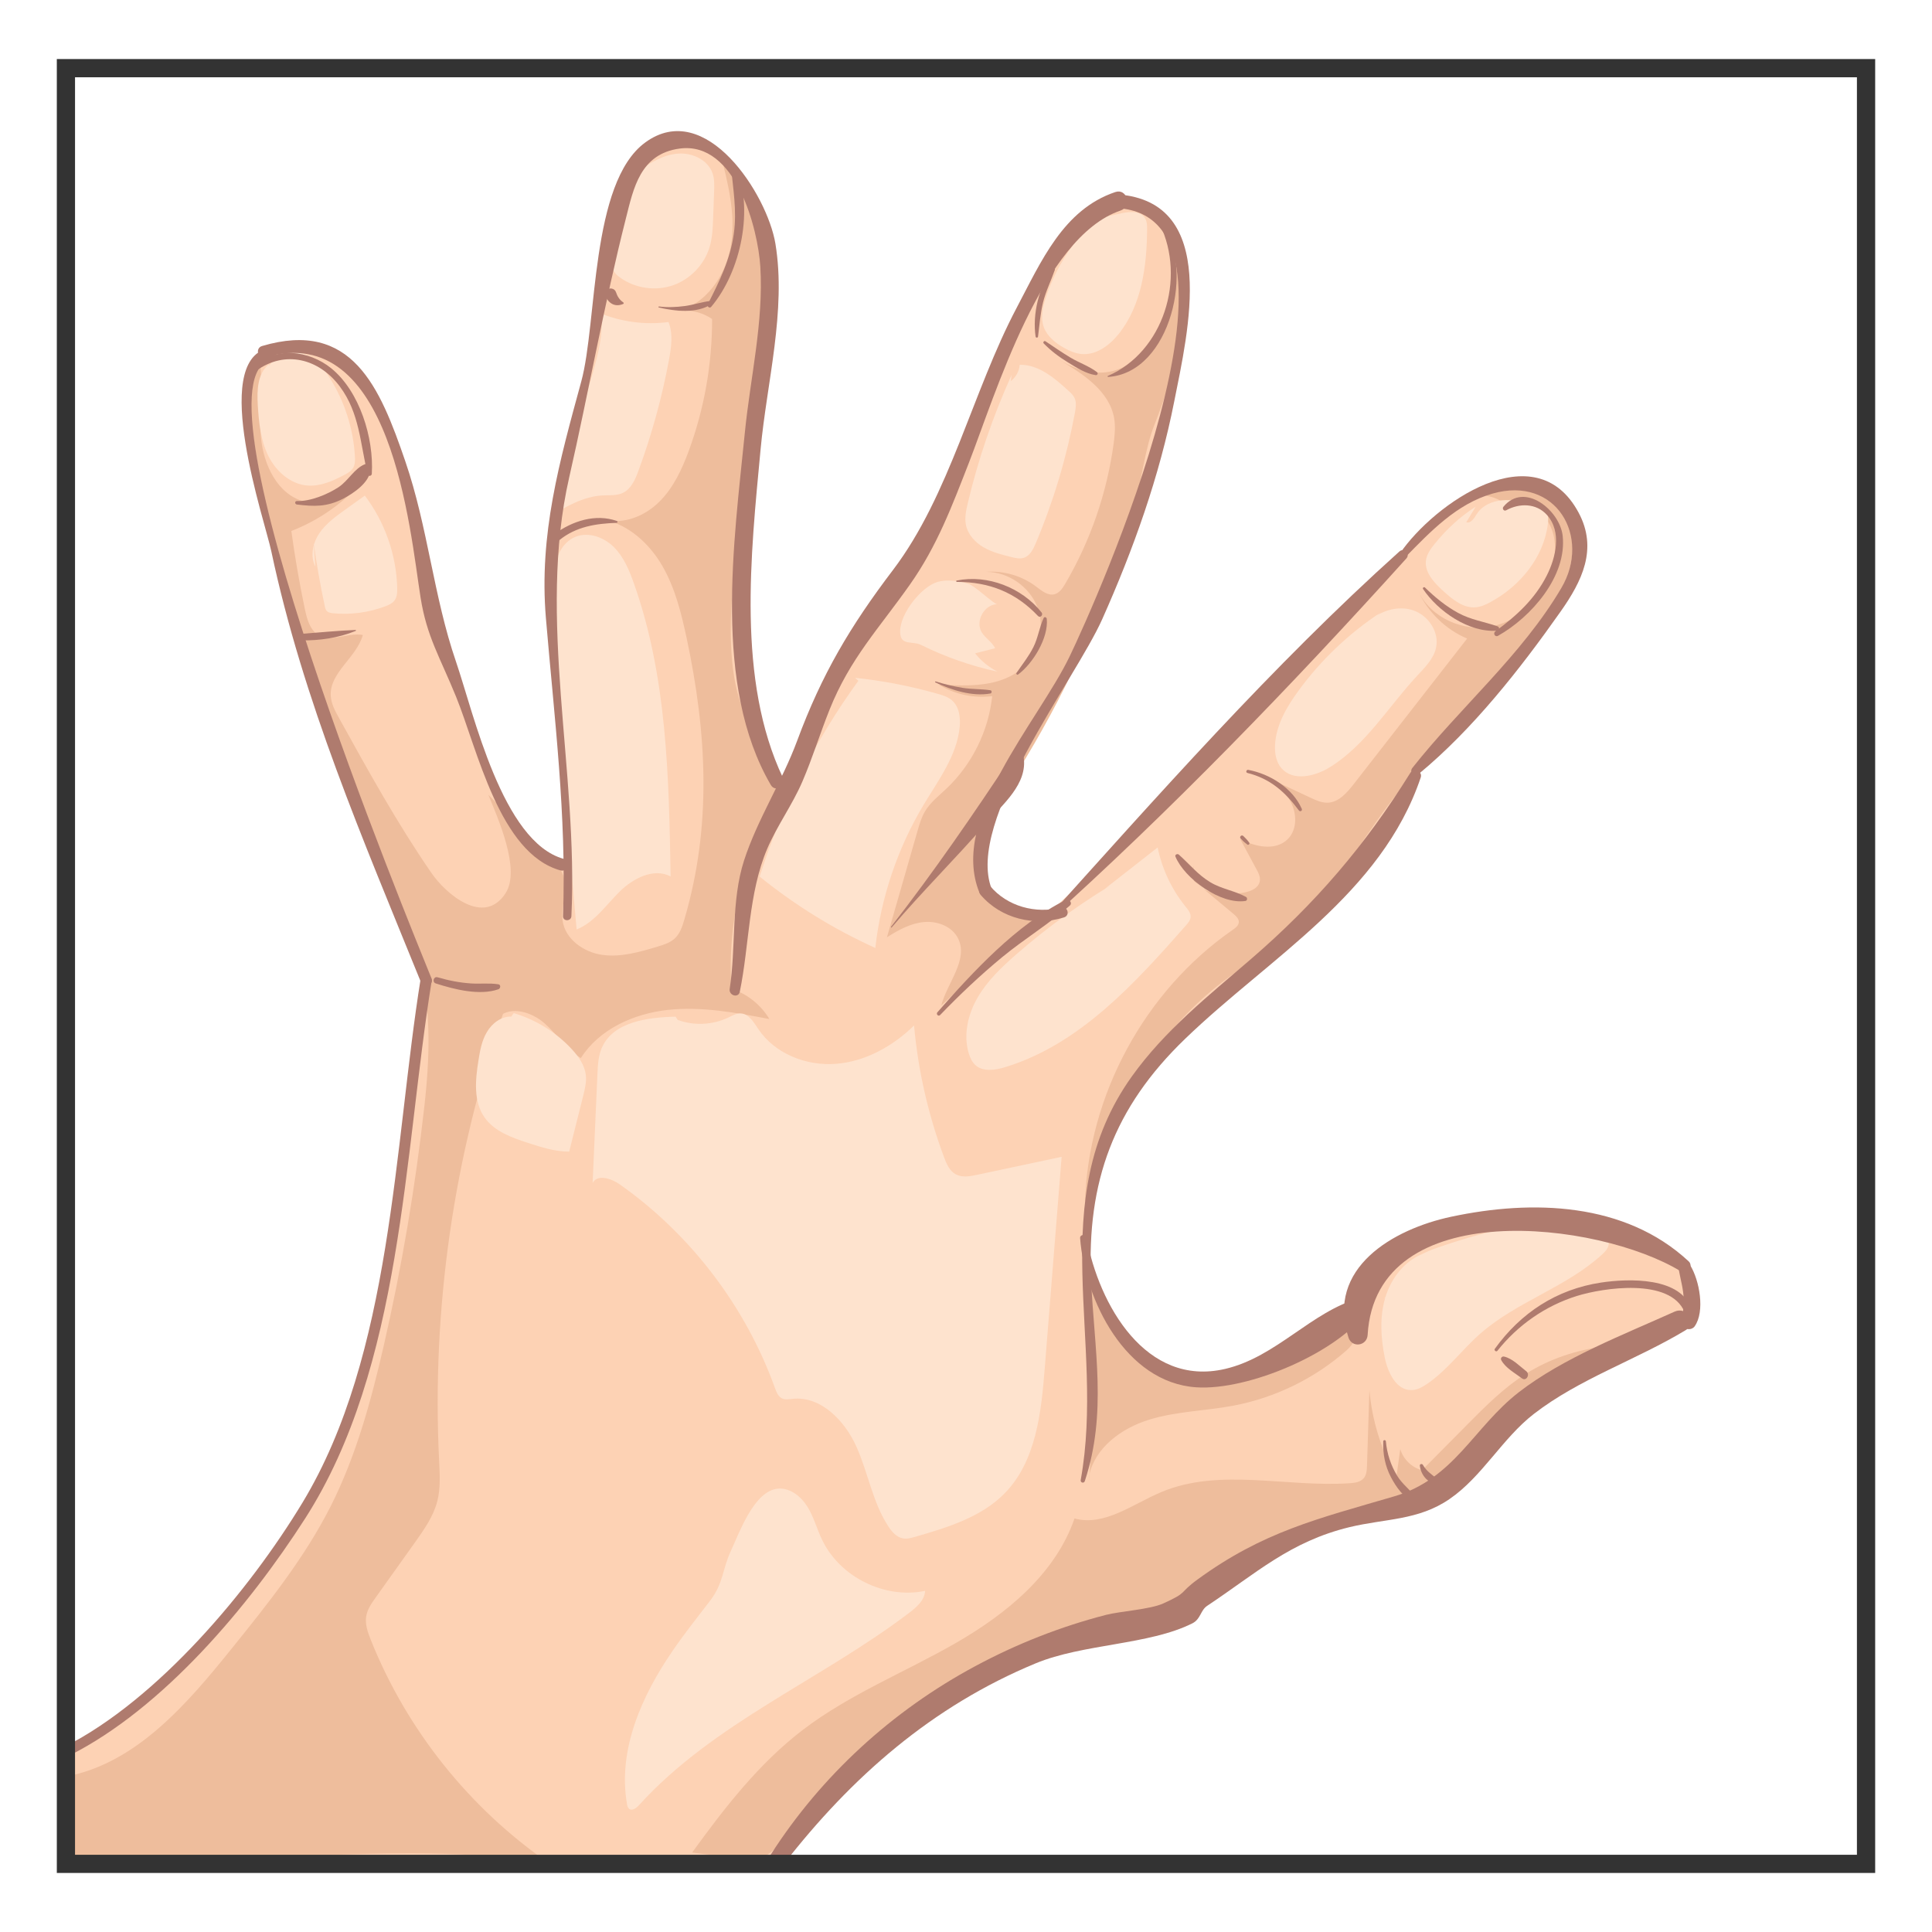 <?xml version="1.0" encoding="utf-8"?>
<!-- Generator: Adobe Illustrator 16.0.0, SVG Export Plug-In . SVG Version: 6.00 Build 0)  -->
<!DOCTYPE svg PUBLIC "-//W3C//DTD SVG 1.1//EN" "http://www.w3.org/Graphics/SVG/1.1/DTD/svg11.dtd">
<svg version="1.1" id="Layer_1" xmlns="http://www.w3.org/2000/svg" xmlns:xlink="http://www.w3.org/1999/xlink" x="0px" y="0px"
	 width="85px" height="85px" viewBox="0 0 85 85" enable-background="new 0 0 85 85" xml:space="preserve">
<g>
	<path fill="#FDD2B4" d="M2.738,76.865c0,0,2.57-0.789,4.943-3.361c2.373-2.568,4.547-5.141,4.547-5.141s2.965-5.041,3.658-7.414
		c0.691-2.373,1.285-5.438,1.285-5.438s0.691-5.832,0.791-6.229s0.691-6.229,0.691-6.229l-3.854-9.492l-1.879-6.328l-1.877-6.92
		c0,0-0.496-3.064-0.197-3.855c0.295-0.791,0.988-1.186,0.988-1.186s2.568-0.1,3.854,0.889c1.287,0.989,2.078,4.351,2.078,4.351
		l1.383,6.722l1.385,4.054c0,0,1.285,3.954,2.076,4.943c0.791,0.988,2.275,1.778,2.275,1.778s0-5.141-0.297-7.117
		c-0.297-1.978-0.297-4.943-0.396-5.239c-0.098-0.297,0.494-3.46,0.494-3.46s1.088-5.142,1.088-5.536
		c0-0.396,0.891-3.757,0.891-3.757s0.395-3.955,0.791-4.845c0.396-0.891,1.879-1.978,1.879-1.978s1.68-0.198,2.57,0.988
		s1.779,2.769,1.779,2.769s0.395,4.943,0,7.217c-0.396,2.273-0.988,6.13-0.988,6.13s-0.1,4.845,0.197,6.723
		c0.295,1.878,0.791,3.46,0.791,3.46l0.791,1.087l2.273-4.844l2.473-3.756c0,0,2.174-3.065,3.062-5.636
		c0.891-2.569,1.979-5.635,1.979-5.635l2.867-4.449l1.879-1.384c0,0,1.977,0,2.568,1.384c0.596,1.385,0.596,3.163,0.596,3.163
		s-0.693,4.25-1.582,7.315c-0.891,3.064-2.373,6.031-2.373,6.031l-2.176,4.942l-2.57,4.844c0,0-1.088,2.473,0.494,3.264
		s2.373,0.296,2.373,0.296l4.053-3.756l8.998-9.59l4.053-4.054c0,0,2.77-1.681,3.953-1.384c1.188,0.297,2.078,2.076,2.078,2.076
		s0,1.681-0.494,2.768c-0.496,1.087-2.967,3.955-2.967,3.955l-3.658,3.954l-3.559,4.943l-5.934,5.636l-3.361,3.658l-1.283,3.459
		c0,0-0.791,3.359,0,4.941s2.271,3.658,2.271,3.658s2.076,0.693,4.057,0.297c1.977-0.395,4.844-2.768,4.844-2.768
		s1.68-3.361,2.965-3.461s6.328-0.988,6.328-0.988l4.35,1.682c0,0,1.879,0.789,1.68,1.977c-0.197,1.188-0.689,1.188-0.689,1.188
		l-6.922,3.064l-2.77,3.062l-1.777,1.285l-2.373,0.693l-4.547,1.68l-3.955,3.164l-4.943,0.791l-5.535,2.967l-3.758,2.965
		l-3.064,3.758l-31.537,0.1L2.738,76.865z"/>
	<path fill="#EEBD9C" d="M50.795,18.676c0.967-2.432,1.439-4.575,1.021-7.241c-0.275,2.837-1.941,6.319-5.186,4.415
		c1.041,0.61,2.186,1.367,2.389,2.557c0.062,0.371,0.025,0.75-0.025,1.124c-0.299,2.174-1.021,4.267-2.133,6.16
		c-0.111,0.19-0.25,0.396-0.465,0.453c-0.293,0.078-0.568-0.154-0.811-0.338c-0.623-0.47-1.418-0.704-2.195-0.647
		c0.967,0.003,1.9,0.646,2.248,1.548c0.348,0.903,0.086,2.006-0.629,2.657c-0.963,0.877-2.422,0.837-3.723,0.746
		c0.699,0.436,1.551,0.621,2.367,0.517c-0.162,1.534-0.889,3.002-2.008,4.064c-0.338,0.32-0.719,0.613-0.955,1.017
		c-0.152,0.26-0.238,0.552-0.32,0.84c-0.449,1.562-0.898,3.125-1.348,4.688c0.5-0.317,1.037-0.615,1.625-0.669
		c0.588-0.057,1.24,0.188,1.504,0.718c0.467,0.939-0.471,1.938-0.74,2.952c1.473-1.351,2.945-2.7,4.418-4.048
		c-1.285,0.475-2.668-0.827-2.822-2.19c-0.201-1.766,0.924-2.712,1.779-4.085c0.998-1.603,1.895-3.267,2.682-4.981
		c1.012-2.205,1.842-4.489,2.482-6.829C50.256,20.991,50.371,19.743,50.795,18.676L50.795,18.676z M52.525,38.752
		c0.582,0.486,1.164,0.974,1.746,1.459c0.115,0.097,0.24,0.214,0.232,0.363c-0.01,0.147-0.145,0.25-0.266,0.334
		c-3.877,2.687-6.363,7.279-6.5,11.994c1.021-3.734,2.955-7.334,6.031-9.688c0.912-0.698,1.912-1.279,2.787-2.024
		c1.871-1.592,3.055-3.824,4.537-5.785c2.316-3.063,5.418-5.534,7.305-8.878c0.467-0.829,0.863-1.751,0.775-2.698
		c-0.092-0.989-0.75-1.905-1.658-2.305c-0.91-0.4-2.031-0.271-2.822,0.33c0.57-0.155,1.215,0.007,1.645,0.412
		c0.645-0.254,1.42,0.106,1.777,0.697c0.359,0.593,0.365,1.344,0.182,2.012c-0.344,1.243-1.363,2.309-2.627,2.576
		c-1.262,0.269-2.693-0.352-3.258-1.513c0.432,0.915,1.205,1.661,2.137,2.056c-1.666,2.137-3.33,4.272-4.994,6.409
		c-0.297,0.378-0.654,0.792-1.133,0.812c-0.268,0.011-0.518-0.104-0.758-0.216c-0.854-0.4-1.709-0.8-2.562-1.2
		c0.588,0.313,1.197,0.649,1.576,1.197c0.381,0.547,0.447,1.373-0.033,1.834c-0.535,0.516-1.428,0.333-2.084-0.021
		c0.242,0.445,0.482,0.89,0.721,1.336c0.082,0.151,0.166,0.314,0.15,0.485c-0.037,0.407-0.559,0.544-0.965,0.577
		c-0.457,0.036-0.936,0.069-1.355-0.113c-0.42-0.184-0.748-0.659-0.605-1.094L52.525,38.752L52.525,38.752z M47.918,64.908
		c0.266-1.23,1.434-2.076,2.635-2.447s2.48-0.385,3.717-0.619c1.834-0.348,3.572-1.197,4.975-2.434
		c0.297-0.262,0.59-0.721,0.318-1.008c-0.229-0.242-0.631-0.102-0.924,0.059c-1.18,0.641-2.346,1.326-3.619,1.754
		c-1.691,0.568-3.391,0.734-4.684-0.625c-1.207-1.268-2.08-2.848-2.51-4.543c0.104,3.385,0.393,6.781,0.074,10.164L47.918,64.908z
		 M22.16,44.52c-2.201,6.322-3.172,13.07-2.84,19.76c0.029,0.59,0.066,1.191-0.08,1.764c-0.17,0.668-0.578,1.244-0.977,1.807
		c-0.576,0.807-1.152,1.613-1.727,2.422c-0.186,0.26-0.377,0.531-0.426,0.848c-0.053,0.344,0.07,0.688,0.197,1.01
		c1.578,3.963,4.352,7.439,7.865,9.855c-6.992-1.16-14.184,0.4-21.227-0.396c0-1.145,0-2.291,0-3.438
		c3.068-0.596,5.289-3.188,7.248-5.621c1.602-1.986,3.207-3.992,4.359-6.268c1.115-2.211,1.771-4.621,2.326-7.035
		c0.799-3.482,1.396-7.01,1.793-10.562c0.293-2.617,0.334-5.135-0.666-7.614c-3.061-7.591-6.156-15.271-7.07-23.477
		c-0.08-0.703-0.094-1.534,0.457-1.977c0.217,1.193-0.02,2.426,0.088,3.635c0.109,1.209,0.73,2.531,1.906,2.831
		c0.996,0.254,2.033-0.327,2.727-1.086c-0.869,1.06-2.016,1.89-3.295,2.383c0.154,1.13,0.348,2.254,0.58,3.37
		c0.082,0.39,0.176,0.801,0.451,1.091c0.512,0.545,1.438-0.017,2.113,0.115c-0.268,0.993-1.473,1.652-1.41,2.679
		c0.021,0.35,0.193,0.67,0.365,0.977c1.279,2.313,2.561,4.632,4.061,6.81c0.643,0.935,2.32,2.368,3.268,0.889
		c0.676-1.052-0.357-3.321-0.76-4.324c0.869,0.875,1.738,1.75,2.605,2.624c0.307,0.312,0.627,0.642,0.734,1.064
		c0.154,0.604-0.16,1.239-0.072,1.854c0.117,0.816,0.932,1.388,1.748,1.501s1.635-0.126,2.424-0.362
		c0.273-0.082,0.561-0.171,0.77-0.369c0.229-0.216,0.328-0.531,0.416-0.833c1.211-4.114,0.99-8.185,0.1-12.366
		c-0.234-1.098-0.508-2.206-1.068-3.178c-0.562-0.972-1.459-1.801-2.555-2.043c0.85,0.22,1.77-0.151,2.396-0.763
		c0.629-0.61,1.012-1.43,1.316-2.253c0.684-1.858,1.033-3.824,1.029-5.807c-0.457-0.318-1.045-0.442-1.592-0.337
		c1.328-0.277,2.227-1.611,2.43-2.954c0.203-1.342-0.139-2.7-0.48-4.015c1.098,1.089,1.656,2.628,1.834,4.164
		c0.178,1.535,0.008,3.088-0.16,4.625c-0.322,2.922-0.643,5.845-0.965,8.768c-0.197,1.801-0.385,3.652-0.102,5.456
		c0.291,1.867,1.336,3.416,2.016,5.148c-1.578,2.558-2.332,5.612-2.129,8.609c0.691,0.225,1.297,0.707,1.668,1.332
		c-1.48-0.281-2.984-0.564-4.48-0.4c-1.494,0.166-3.008,0.848-3.814,2.117c-0.641-0.379-1.047-1.047-1.605-1.535
		s-1.465-0.77-2.016-0.271L22.16,44.52L22.16,44.52z M30.451,81.504c1.43-1.973,2.943-3.926,4.877-5.402
		c2.051-1.564,4.486-2.531,6.723-3.816c2.236-1.287,4.383-3.043,5.223-5.48c1.314,0.361,2.564-0.635,3.82-1.162
		c2.57-1.08,5.512-0.197,8.295-0.389c0.217-0.016,0.457-0.047,0.602-0.211c0.135-0.15,0.146-0.371,0.152-0.574
		c0.035-1.104,0.07-2.209,0.105-3.312c0.117,1.344,0.523,2.646,1.188,3.82c0.057-0.408,0.113-0.816,0.17-1.227
		c0.127,0.449,0.508,0.816,0.959,0.932c0.664-0.67,1.326-1.338,1.988-2.006c0.803-0.811,1.615-1.627,2.58-2.236
		c1.041-0.656,2.236-1.055,3.457-1.201c-1.568,1.484-3.59,2.43-5.143,3.93c-1.061,1.025-1.914,2.318-3.219,3.006
		c-0.916,0.484-1.969,0.621-2.98,0.844c-1.719,0.379-3.367,1.025-4.887,1.914c-1.365,0.799-2.625,1.793-4.082,2.406
		c-1.176,0.492-2.443,0.723-3.672,1.061c-4.244,1.164-8.104,3.682-10.881,7.094c-0.67,0.824-1.301,1.719-2.209,2.268
		c-0.908,0.551-2.199,0.648-2.953-0.1c0.248-0.016,0.496-0.031,0.744-0.047L30.451,81.504L30.451,81.504z"/>
	<path fill="#FEE3CE" d="M22.494,44.725c-0.443-0.012-0.848,0.297-1.072,0.68c-0.227,0.381-0.307,0.828-0.375,1.268
		c-0.135,0.846-0.221,1.785,0.268,2.486c0.432,0.619,1.199,0.891,1.918,1.125c0.588,0.191,1.189,0.385,1.809,0.383
		c0.205-0.822,0.412-1.645,0.619-2.467c0.074-0.297,0.148-0.6,0.113-0.9c-0.049-0.432-0.312-0.807-0.605-1.127
		c-0.691-0.752-1.588-1.311-2.566-1.6L22.494,44.725z M29.725,44.729c-1.246,0.029-2.756,0.229-3.248,1.373
		c-0.156,0.361-0.174,0.766-0.193,1.158c-0.07,1.598-0.141,3.191-0.211,4.787c0.209-0.4,0.82-0.203,1.191,0.059
		c3.115,2.195,5.535,5.367,6.828,8.953c0.066,0.184,0.146,0.391,0.328,0.471c0.141,0.061,0.301,0.029,0.453,0.012
		c1.248-0.129,2.301,0.971,2.811,2.117c0.512,1.146,0.709,2.438,1.395,3.49c0.156,0.24,0.363,0.482,0.646,0.533
		c0.182,0.033,0.369-0.02,0.545-0.07c1.432-0.414,2.932-0.871,3.963-1.945c1.35-1.406,1.576-3.514,1.73-5.457
		c0.248-3.104,0.496-6.211,0.744-9.314c-1.242,0.266-2.484,0.527-3.729,0.793c-0.311,0.066-0.652,0.129-0.93-0.025
		c-0.271-0.146-0.404-0.455-0.512-0.744c-0.697-1.867-1.143-3.816-1.322-5.803c-0.932,0.914-2.143,1.588-3.441,1.688
		c-1.301,0.1-2.68-0.445-3.408-1.527c-0.201-0.301-0.42-0.682-0.783-0.691c-0.188-0.006-0.361,0.094-0.531,0.176
		c-0.691,0.334-1.518,0.373-2.236,0.109L29.725,44.729L29.725,44.729z M34.229,65.494c-1.047,0.09-1.691,1.918-2.066,2.723
		c-0.406,0.871-0.318,1.426-0.938,2.23c-0.547,0.711-1.105,1.414-1.613,2.154c-1.371,1.988-2.443,4.385-2.027,6.766
		c0.012,0.078,0.031,0.164,0.094,0.213c0.133,0.105,0.316-0.031,0.43-0.156c3.283-3.623,8.021-5.518,11.908-8.479
		c0.322-0.246,0.666-0.549,0.684-0.953c-1.779,0.369-3.748-0.607-4.533-2.248c-0.23-0.479-0.365-1.004-0.646-1.457
		C35.24,65.834,34.758,65.449,34.229,65.494z M62.625,55.152c-0.832,0.312-1.43,1.096-1.682,1.949
		c-0.252,0.852-0.193,1.77-0.016,2.641c0.135,0.662,0.521,1.451,1.199,1.416c0.242-0.012,0.463-0.137,0.664-0.275
		c0.889-0.607,1.533-1.506,2.346-2.217c1.604-1.406,3.781-2.033,5.352-3.477c0.125-0.115,0.254-0.248,0.283-0.414
		c0.064-0.387-0.393-0.637-0.773-0.729c-2.156-0.512-4.414,0.059-6.518,0.764c-0.506,0.17-1.021,0.354-1.422,0.709
		c-0.549,0.484-0.805,1.223-1.289,1.771L62.625,55.152L62.625,55.152z M60.77,26.929c-1.42,0.931-2.66,2.11-3.658,3.483
		c-0.514,0.705-0.973,1.498-1.016,2.367c-0.02,0.364,0.049,0.752,0.287,1.024c0.508,0.582,1.469,0.358,2.125-0.048
		c1.586-0.981,2.574-2.664,3.844-4.028c0.34-0.364,0.717-0.736,0.826-1.222c0.158-0.692-0.338-1.435-1.012-1.656
		c-0.676-0.223-1.449,0.022-1.961,0.516L60.77,26.929z M64.924,22.293c-0.691,0.438-1.295,1.004-1.809,1.641
		c-0.172,0.211-0.338,0.442-0.377,0.711c-0.076,0.534,0.357,0.99,0.756,1.354c0.408,0.372,0.887,0.77,1.436,0.719
		c0.229-0.021,0.443-0.119,0.646-0.229c1.305-0.704,2.35-1.979,2.525-3.45c0.021-0.169,0.027-0.35-0.051-0.501
		c-0.131-0.254-0.447-0.337-0.727-0.395c-0.416-0.085-0.838-0.171-1.26-0.13c-0.422,0.04-0.85,0.229-1.08,0.585
		c-0.117,0.185-0.264,0.444-0.473,0.379L64.924,22.293z M49.488,38.583c-1.703,0.979-3.307,2.122-4.787,3.414
		c-0.641,0.561-1.268,1.158-1.693,1.896c-0.426,0.736-0.633,1.639-0.387,2.453c0.061,0.189,0.145,0.377,0.289,0.512
		c0.342,0.309,0.873,0.227,1.312,0.092c3.266-0.994,5.693-3.668,7.949-6.229c0.1-0.111,0.203-0.234,0.211-0.384
		c0.008-0.17-0.111-0.315-0.221-0.448c-0.611-0.757-1.033-1.649-1.23-2.604l-2.314,1.812L49.488,38.583L49.488,38.583z
		 M48.713,9.513c-0.373,0.031-0.68,0.304-0.934,0.578c-0.801,0.866-1.404,1.896-1.77,3.019c-0.135,0.413-0.234,0.865-0.09,1.273
		c0.145,0.41,0.508,0.703,0.887,0.917c0.24,0.137,0.5,0.25,0.773,0.275c0.645,0.061,1.232-0.377,1.639-0.882
		c1.012-1.267,1.238-2.981,1.25-4.604c0-0.16-0.002-0.33-0.08-0.47c-0.207-0.375-0.756-0.317-1.168-0.207L48.713,9.513z
		 M44.51,16.487c-0.824,1.819-1.473,3.714-1.934,5.658c-0.072,0.312-0.143,0.64-0.078,0.955c0.088,0.424,0.41,0.769,0.783,0.984
		c0.375,0.216,0.803,0.322,1.223,0.426c0.178,0.044,0.365,0.087,0.541,0.031c0.268-0.085,0.41-0.371,0.52-0.63
		c0.783-1.853,1.361-3.785,1.73-5.763c0.037-0.214,0.072-0.443-0.02-0.641c-0.059-0.124-0.162-0.22-0.264-0.312
		c-0.613-0.562-1.314-1.16-2.146-1.147c-0.025,0.286-0.17,0.547-0.396,0.723L44.51,16.487L44.51,16.487z M43.873,26.582
		c-0.568,0.01-0.977,0.746-0.684,1.232c0.158,0.265,0.461,0.427,0.592,0.706c-0.293,0.074-0.586,0.148-0.881,0.224
		c0.27,0.336,0.605,0.611,0.988,0.807c-1.17-0.254-2.305-0.65-3.377-1.182c-0.34-0.167-0.826,0.026-0.898-0.439
		c-0.123-0.773,0.795-1.969,1.492-2.274c0.441-0.194,1.059-0.113,1.502,0.03C42.904,25.78,43.729,26.583,43.873,26.582
		L43.873,26.582z M37.764,29.953c-1.902,2.618-3.369,5.527-4.342,8.613c1.555,1.261,3.264,2.315,5.088,3.141
		c0.248-2.222,0.979-4.389,2.129-6.305c0.65-1.083,1.455-2.148,1.582-3.405c0.045-0.432-0.021-0.921-0.354-1.199
		c-0.17-0.141-0.387-0.208-0.6-0.269c-1.193-0.342-2.414-0.578-3.648-0.708L37.764,29.953L37.764,29.953z M24.412,25.354
		c-0.049-0.703,0.268-1.491,0.926-1.744c0.57-0.219,1.236,0.029,1.67,0.46c0.434,0.432,0.676,1.016,0.879,1.592
		c1.459,4.102,1.545,8.544,1.617,12.897c-0.746-0.391-1.658,0.087-2.256,0.681c-0.596,0.594-1.098,1.34-1.879,1.653
		c-0.504-5.463-0.848-10.939-1.031-16.422L24.412,25.354z M28.346,7.121c-0.65,1.244-1.121,2.574-1.398,3.95
		c-0.057,0.274-0.1,0.577,0.033,0.823c0.074,0.141,0.201,0.248,0.33,0.339c0.66,0.46,1.543,0.583,2.301,0.317
		c0.76-0.265,1.375-0.908,1.607-1.68c0.125-0.414,0.141-0.854,0.156-1.286c0.016-0.386,0.027-0.771,0.043-1.157
		c0.01-0.268,0.018-0.541-0.066-0.795c-0.199-0.59-0.877-0.914-1.5-0.875c-0.619,0.037-1.188,0.361-1.691,0.728L28.346,7.121z
		 M26.34,13.755c0.965,0.405,2.037,0.55,3.072,0.413c0.207,0.521,0.123,1.108,0.021,1.659c-0.309,1.669-0.762,3.309-1.35,4.901
		c-0.139,0.376-0.316,0.782-0.678,0.956c-0.275,0.132-0.596,0.097-0.9,0.113c-0.822,0.043-1.57,0.475-2.279,0.894
		c0.596-2.019,1.191-4.036,1.787-6.054c0.32-1.088,0.643-2.244,0.34-3.336L26.34,13.755z M11.814,16.043
		c-0.488,0.404-0.51,1.132-0.473,1.766c0.045,0.759,0.121,1.538,0.451,2.222c0.332,0.686,0.971,1.269,1.729,1.33
		c0.57,0.046,1.121-0.199,1.627-0.466c0.145-0.075,0.293-0.159,0.379-0.296c0.1-0.157,0.1-0.357,0.086-0.543
		c-0.072-1.212-0.457-2.401-1.105-3.428c-0.301-0.478-0.699-0.946-1.246-1.086c-0.52-0.131-1.109,0.091-1.412,0.532L11.814,16.043z
		 M13.797,23.877c0.131,0.937,0.295,1.867,0.492,2.791c0.016,0.076,0.033,0.155,0.088,0.212c0.066,0.073,0.174,0.089,0.273,0.101
		c0.783,0.076,1.582-0.032,2.316-0.312c0.145-0.055,0.293-0.122,0.385-0.243c0.121-0.154,0.129-0.366,0.125-0.562
		c-0.039-1.457-0.545-2.898-1.426-4.059c-0.291,0.208-0.58,0.416-0.871,0.624c-0.418,0.302-0.846,0.61-1.133,1.039
		s-0.408,1.006-0.17,1.462L13.797,23.877L13.797,23.877z"/>
	<path fill="#AF7B6E" d="M11.666,15.723c5.574-1.652,6.365,7.592,6.836,10.557c0.273,1.733,0.852,2.624,1.564,4.375
		c0.943,2.32,1.908,6.893,4.59,7.639c0.326,0.091,0.465-0.417,0.141-0.508c-2.699-0.749-3.949-6.381-4.736-8.678
		c-0.988-2.874-1.234-5.911-2.227-8.806c-1.117-3.26-2.342-6.255-6.307-5.078C11.211,15.319,11.346,15.818,11.666,15.723
		L11.666,15.723z"/>
	<path fill="#AF7B6E" d="M18.986,43.051c-0.961-2.384-10.828-26.31-7.07-27.215c0.33-0.079,0.189-0.588-0.141-0.508
		c-2.525,0.609-0.129,7.558,0.16,8.92c1.398,6.593,4.041,12.694,6.572,18.934C18.627,43.477,19.107,43.35,18.986,43.051
		L18.986,43.051z"/>
	<path fill="#AF7B6E" d="M3.068,77.229c4.123-2.084,7.889-6.576,10.354-10.418c4.291-6.688,4.334-16,5.566-23.627
		c0.051-0.314-0.43-0.449-0.48-0.133c-1.184,7.385-1.246,16.518-5.199,23.057c-2.344,3.879-6.361,8.658-10.463,10.74
		C2.592,76.977,2.814,77.357,3.068,77.229L3.068,77.229z M25.139,40.308c0.311-6.362-1.516-13.089-0.096-19.308
		c0.855-3.746,1.549-7.677,2.494-11.392c0.332-1.311,0.625-2.842,2.367-3.072c2.486-0.33,3.447,3.579,3.547,5.196
		c0.15,2.428-0.441,4.887-0.68,7.293c-0.479,4.807-1.408,11.138,1.141,15.509c0.203,0.35,0.703,0.043,0.535-0.312
		c-2.037-4.297-1.416-9.831-0.984-14.453c0.27-2.919,1.139-6.104,0.652-9.049c-0.357-2.156-3.061-6.41-5.732-4.448
		c-2.418,1.776-2.098,7.904-2.809,10.509c-0.959,3.521-1.865,6.722-1.557,10.405c0.371,4.418,0.914,8.669,0.754,13.122
		C24.764,40.544,25.127,40.542,25.139,40.308L25.139,40.308z"/>
	<path fill="#AF7B6E" d="M49.07,8.449c-2.293,0.771-3.266,3.061-4.34,5.091c-1.949,3.69-2.934,8.234-5.445,11.541
		c-1.873,2.465-3.127,4.576-4.211,7.503c-0.662,1.792-1.756,3.474-2.338,5.272c-0.58,1.788-0.348,3.832-0.633,5.654
		c-0.043,0.287,0.383,0.418,0.445,0.123c0.426-2.071,0.373-4.333,1.209-6.296c0.432-1.011,1.104-1.928,1.543-2.948
		c0.445-1.033,0.775-2.112,1.193-3.157c0.902-2.263,2.174-3.572,3.545-5.521c1.199-1.704,1.844-3.443,2.592-5.357
		c1.158-2.972,3.225-9.923,6.666-11.089C49.809,9.091,49.59,8.275,49.07,8.449z"/>
	<path fill="#AF7B6E" d="M43.627,39.103c-1.154-2.99,3.662-9.163,4.869-11.867c1.375-3.083,2.514-6.271,3.168-9.588
		c0.605-3.056,1.982-8.771-2.479-9.092c-0.387-0.027-0.387,0.578,0,0.603c6.6,0.433-0.955,17.294-2.129,19.728
		c-1.385,2.871-5.287,7.104-3.973,10.367C43.215,39.583,43.76,39.444,43.627,39.103z"/>
	<path fill="#AF7B6E" d="M46.693,39.929c-1.131,0.284-2.381-0.047-3.137-0.954c-0.234-0.283-0.646,0.125-0.404,0.404
		c0.896,1.042,2.365,1.39,3.66,0.983C47.09,40.278,46.977,39.858,46.693,39.929L46.693,39.929z"/>
	<path fill="#AF7B6E" d="M45.928,40.677c5.568-4.988,10.934-10.555,15.945-16.106c0.188-0.207-0.1-0.493-0.307-0.306
		c-5.564,4.996-10.688,10.805-15.691,16.36C45.842,40.661,45.893,40.71,45.928,40.677z"/>
	<path fill="#AF7B6E" d="M61.824,24.521c1.104-1.13,2.264-2.353,3.836-2.804c2.803-0.804,4.363,1.899,3.027,4.163
		c-1.74,2.949-4.447,5.241-6.549,7.906c-0.152,0.194,0.078,0.434,0.271,0.272c2.385-1.968,4.465-4.617,6.246-7.145
		c0.947-1.341,1.65-2.764,0.799-4.355c-1.898-3.557-6.359-0.404-7.859,1.784C61.5,24.483,61.709,24.638,61.824,24.521L61.824,24.521
		z M47.52,54.471c0.203,2.729,2.004,6.352,5.1,6.564c2.301,0.16,6.277-1.531,7.592-3.42c0.178-0.254-0.113-0.58-0.387-0.504
		c-2.125,0.582-3.664,2.592-5.93,3.117c-3.482,0.807-5.549-2.812-6.098-5.797C47.77,54.277,47.508,54.312,47.52,54.471L47.52,54.471
		z"/>
	<path fill="#AF7B6E" d="M74.293,55.492c-2.799-2.6-6.867-2.723-10.445-1.961c-2.562,0.545-5.518,2.26-4.52,5.318
		c0.152,0.463,0.812,0.371,0.842-0.115c0.354-6.193,10.16-5.012,13.781-2.799C74.221,56.102,74.529,55.713,74.293,55.492z"/>
	<path fill="#AF7B6E" d="M73.863,55.881c0.078,0.434,0.201,0.834,0.213,1.281c0.012,0.377-0.09,0.758-0.008,1.127
		c0.053,0.244,0.367,0.238,0.49,0.064c0.467-0.66,0.207-2.039-0.195-2.684C74.191,55.398,73.811,55.582,73.863,55.881L73.863,55.881
		z"/>
	<path fill="#AF7B6E" d="M34.477,82.02c2.992-3.85,6.535-6.953,11.084-8.838c2.09-0.867,4.992-0.807,6.895-1.76
		c0.375-0.188,0.354-0.572,0.656-0.773c2.15-1.426,3.641-2.826,6.262-3.461c1.568-0.379,3.021-0.289,4.396-1.234
		c1.439-0.984,2.324-2.67,3.709-3.744c2.002-1.551,4.51-2.377,6.676-3.684c0.535-0.32,0.068-1.066-0.479-0.82
		c-2.242,1.014-4.896,2.029-6.85,3.543c-2.002,1.551-2.832,3.807-5.498,4.588c-3.354,0.984-5.746,1.541-8.645,3.656
		c-0.855,0.625-0.381,0.543-1.502,1.051c-0.578,0.264-1.885,0.342-2.514,0.502c-1.998,0.514-3.941,1.279-5.76,2.258
		c-3.646,1.957-6.76,4.803-8.994,8.285C33.701,81.92,34.225,82.344,34.477,82.02L34.477,82.02z M28.986,13.53
		c0.727,0.162,1.652,0.279,2.316-0.149c0.055-0.037,0.041-0.148-0.039-0.141c-0.379,0.042-0.742,0.17-1.123,0.223
		c-0.383,0.051-0.764,0.068-1.15,0.021C28.965,13.48,28.961,13.524,28.986,13.53z"/>
	<path fill="#AF7B6E" d="M31.289,13.5c1.318-1.561,1.898-4.34,1.064-6.246c-0.041-0.094-0.201-0.047-0.193,0.053
		c0.09,1.01,0.268,1.951,0.125,2.97c-0.158,1.14-0.629,2.095-1.146,3.108C31.092,13.474,31.215,13.587,31.289,13.5L31.289,13.5z
		 M45.92,15.111c0.322,0.328,0.666,0.587,1.061,0.829c0.365,0.224,0.789,0.502,1.221,0.563c0.084,0.013,0.125-0.082,0.057-0.134
		c-0.344-0.262-0.785-0.41-1.158-0.633c-0.377-0.226-0.74-0.479-1.105-0.722C45.934,14.976,45.871,15.063,45.92,15.111z
		 M45.668,14.815c0.066-0.504,0.1-1.011,0.221-1.507c0.123-0.5,0.352-0.951,0.52-1.435c0.02-0.053-0.061-0.104-0.098-0.057
		c-0.607,0.786-0.895,2.02-0.748,2.999C45.57,14.866,45.66,14.867,45.668,14.815L45.668,14.815z M48.752,16.583
		c2.766-0.17,3.836-4.88,2.334-6.771c-0.029-0.037-0.082,0.011-0.062,0.049c1.174,2.402,0.156,5.625-2.283,6.679
		C48.717,16.548,48.729,16.584,48.752,16.583z M62.609,25.914c0.654,0.978,2.016,1.925,3.248,1.834
		c0.111-0.008,0.135-0.157,0.027-0.193c-0.592-0.205-1.168-0.283-1.732-0.589c-0.537-0.29-1.023-0.693-1.459-1.117
		C62.65,25.807,62.574,25.862,62.609,25.914L62.609,25.914z"/>
	<path fill="#AF7B6E" d="M65.906,27.973c1.451-0.813,3.047-2.621,2.844-4.41c-0.129-1.106-1.676-2.389-2.605-1.268
		c-0.068,0.083,0.018,0.212,0.121,0.155c0.578-0.318,1.318-0.322,1.793,0.205c0.668,0.74,0.387,1.889-0.01,2.671
		c-0.523,1.031-1.336,1.776-2.258,2.447C65.674,27.859,65.775,28.046,65.906,27.973L65.906,27.973z M11.271,16.315
		c1.268-0.925,2.764-0.537,3.68,0.689c0.877,1.177,0.891,2.506,1.227,3.866c0.025,0.104,0.174,0.075,0.18-0.023
		c0.096-1.567-0.533-3.631-1.789-4.647c-0.963-0.779-2.5-1.002-3.4-0.021C11.102,16.248,11.188,16.375,11.271,16.315L11.271,16.315z
		 M67.148,60.328c-0.297-0.229-0.604-0.559-0.977-0.645c-0.059-0.014-0.117,0.021-0.133,0.08c-0.008,0.025-0.004,0.055,0.012,0.078
		c0.182,0.344,0.607,0.57,0.912,0.803C67.15,60.787,67.332,60.469,67.148,60.328L67.148,60.328z M65.877,59.432
		c0.9-1.135,2.113-1.982,3.502-2.416c1.146-0.357,4.098-0.811,4.734,0.707c0.078,0.188,0.379,0.121,0.316-0.088
		c-0.439-1.469-2.789-1.389-3.992-1.207c-1.955,0.297-3.529,1.33-4.672,2.916C65.719,59.408,65.826,59.492,65.877,59.432z
		 M27.139,22.921c-0.943-0.333-1.959,0.002-2.742,0.574c-0.203,0.147,0.014,0.434,0.209,0.272c0.734-0.599,1.604-0.731,2.521-0.764
		C27.176,23.002,27.184,22.938,27.139,22.921z M27.418,13.3c-0.152-0.095-0.26-0.267-0.314-0.436
		c-0.1-0.309-0.598-0.161-0.479,0.132c0.143,0.356,0.432,0.53,0.795,0.376C27.449,13.362,27.443,13.316,27.418,13.3L27.418,13.3z
		 M41.15,30.023c0.715,0.34,1.627,0.632,2.426,0.487c0.068-0.013,0.07-0.13,0-0.141c-0.402-0.062-0.811-0.042-1.217-0.105
		c-0.402-0.065-0.801-0.16-1.189-0.284C41.145,29.972,41.127,30.011,41.15,30.023z M42.1,25.601c1.426,0.003,2.582,0.458,3.568,1.5
		c0.1,0.105,0.242-0.049,0.156-0.157c-0.863-1.088-2.365-1.679-3.732-1.403C42.057,25.546,42.064,25.601,42.1,25.601z
		 M44.791,29.676c0.65-0.479,1.348-1.615,1.262-2.451c-0.006-0.063-0.102-0.108-0.135-0.037c-0.193,0.409-0.244,0.867-0.451,1.279
		c-0.203,0.409-0.49,0.763-0.746,1.139C44.691,29.648,44.75,29.707,44.791,29.676z M51.715,37.688c0.402,0.97,1.994,2.12,3.082,1.95
		c0.084-0.015,0.09-0.14,0.021-0.177c-0.49-0.272-1.07-0.346-1.566-0.644c-0.553-0.331-0.918-0.799-1.389-1.218
		C51.805,37.547,51.678,37.598,51.715,37.688L51.715,37.688z M54.584,36.896c0.094,0.1,0.186,0.183,0.295,0.262
		c0.049,0.036,0.117-0.034,0.084-0.083c-0.08-0.111-0.162-0.2-0.262-0.294C54.623,36.707,54.512,36.82,54.584,36.896L54.584,36.896z
		 M54.883,34.007c1.004,0.251,1.66,0.838,2.262,1.649c0.057,0.076,0.166,0.014,0.127-0.073c-0.406-0.915-1.396-1.53-2.352-1.712
		C54.832,33.855,54.795,33.985,54.883,34.007z M47.727,65.162c0.99-2.996,0.416-5.785,0.275-8.873
		c-0.191-4.285,0.99-7.553,4.139-10.586c3.703-3.573,8.637-6.37,10.365-11.496c0.096-0.28-0.316-0.434-0.463-0.196
		c-1.984,3.189-4.168,5.734-7.004,8.182c-1.867,1.612-3.799,3.143-5.244,5.167c-3.906,5.467-1.146,11.646-2.248,17.754
		C47.525,65.232,47.689,65.279,47.727,65.162L47.727,65.162z M39.229,40.804c1.334-1.569,2.799-3.019,4.152-4.574
		c0.717-0.829,1.846-1.735,1.654-2.931c-0.039-0.25-0.383-0.241-0.498-0.064c-1.686,2.553-3.445,5.117-5.336,7.542
		C39.186,40.794,39.211,40.823,39.229,40.804L39.229,40.804z M41.361,44.658c0.865-0.9,1.771-1.755,2.734-2.55
		c0.959-0.791,2.041-1.444,2.971-2.264c0.139-0.122-0.037-0.318-0.188-0.243c-2.166,1.081-4.061,3.145-5.637,4.936
		C41.172,44.619,41.285,44.738,41.361,44.658L41.361,44.658z M15.641,27.716c-0.799,0.031-1.598,0.112-2.4,0.173
		c-0.182,0.013-0.188,0.283,0,0.286c0.826,0.011,1.646-0.107,2.406-0.417C15.666,27.75,15.666,27.715,15.641,27.716z M60.857,63.414
		c-0.018,0.559,0.078,1.076,0.338,1.574c0.213,0.406,0.564,0.934,1.018,1.08c0.078,0.023,0.154-0.072,0.107-0.143
		c-0.246-0.367-0.619-0.609-0.855-1.004c-0.277-0.459-0.445-0.975-0.492-1.508C60.965,63.344,60.861,63.34,60.857,63.414z
		 M62.467,64.48c0.033,0.355,0.32,0.789,0.721,0.771c0.074-0.004,0.125-0.1,0.064-0.156c-0.246-0.227-0.48-0.344-0.654-0.652
		C62.564,64.387,62.461,64.408,62.467,64.48z"/>
	<path fill="#AF7B6E" d="M13.061,22.196c0.76,0.092,1.318,0.112,2.027-0.251c0.465-0.237,1.23-0.752,1.207-1.333
		c-0.004-0.111-0.121-0.235-0.244-0.187c-0.467,0.189-0.725,0.723-1.156,1.009c-0.486,0.319-1.242,0.631-1.834,0.61
		C12.961,22.042,12.965,22.185,13.061,22.196L13.061,22.196z M19.174,43.268c0.809,0.26,1.922,0.545,2.752,0.256
		c0.096-0.033,0.121-0.199,0-0.219c-0.395-0.062-0.795-0.012-1.193-0.037c-0.506-0.033-0.998-0.129-1.482-0.272
		C19.074,42.945,19.002,43.213,19.174,43.268z"/>
	<path fill="#333333" d="M82.5,82.402h-80V2.597h80V82.402z M3.301,81.602h78.396V3.399H3.301V81.602L3.301,81.602z"/>
</g>
</svg>
